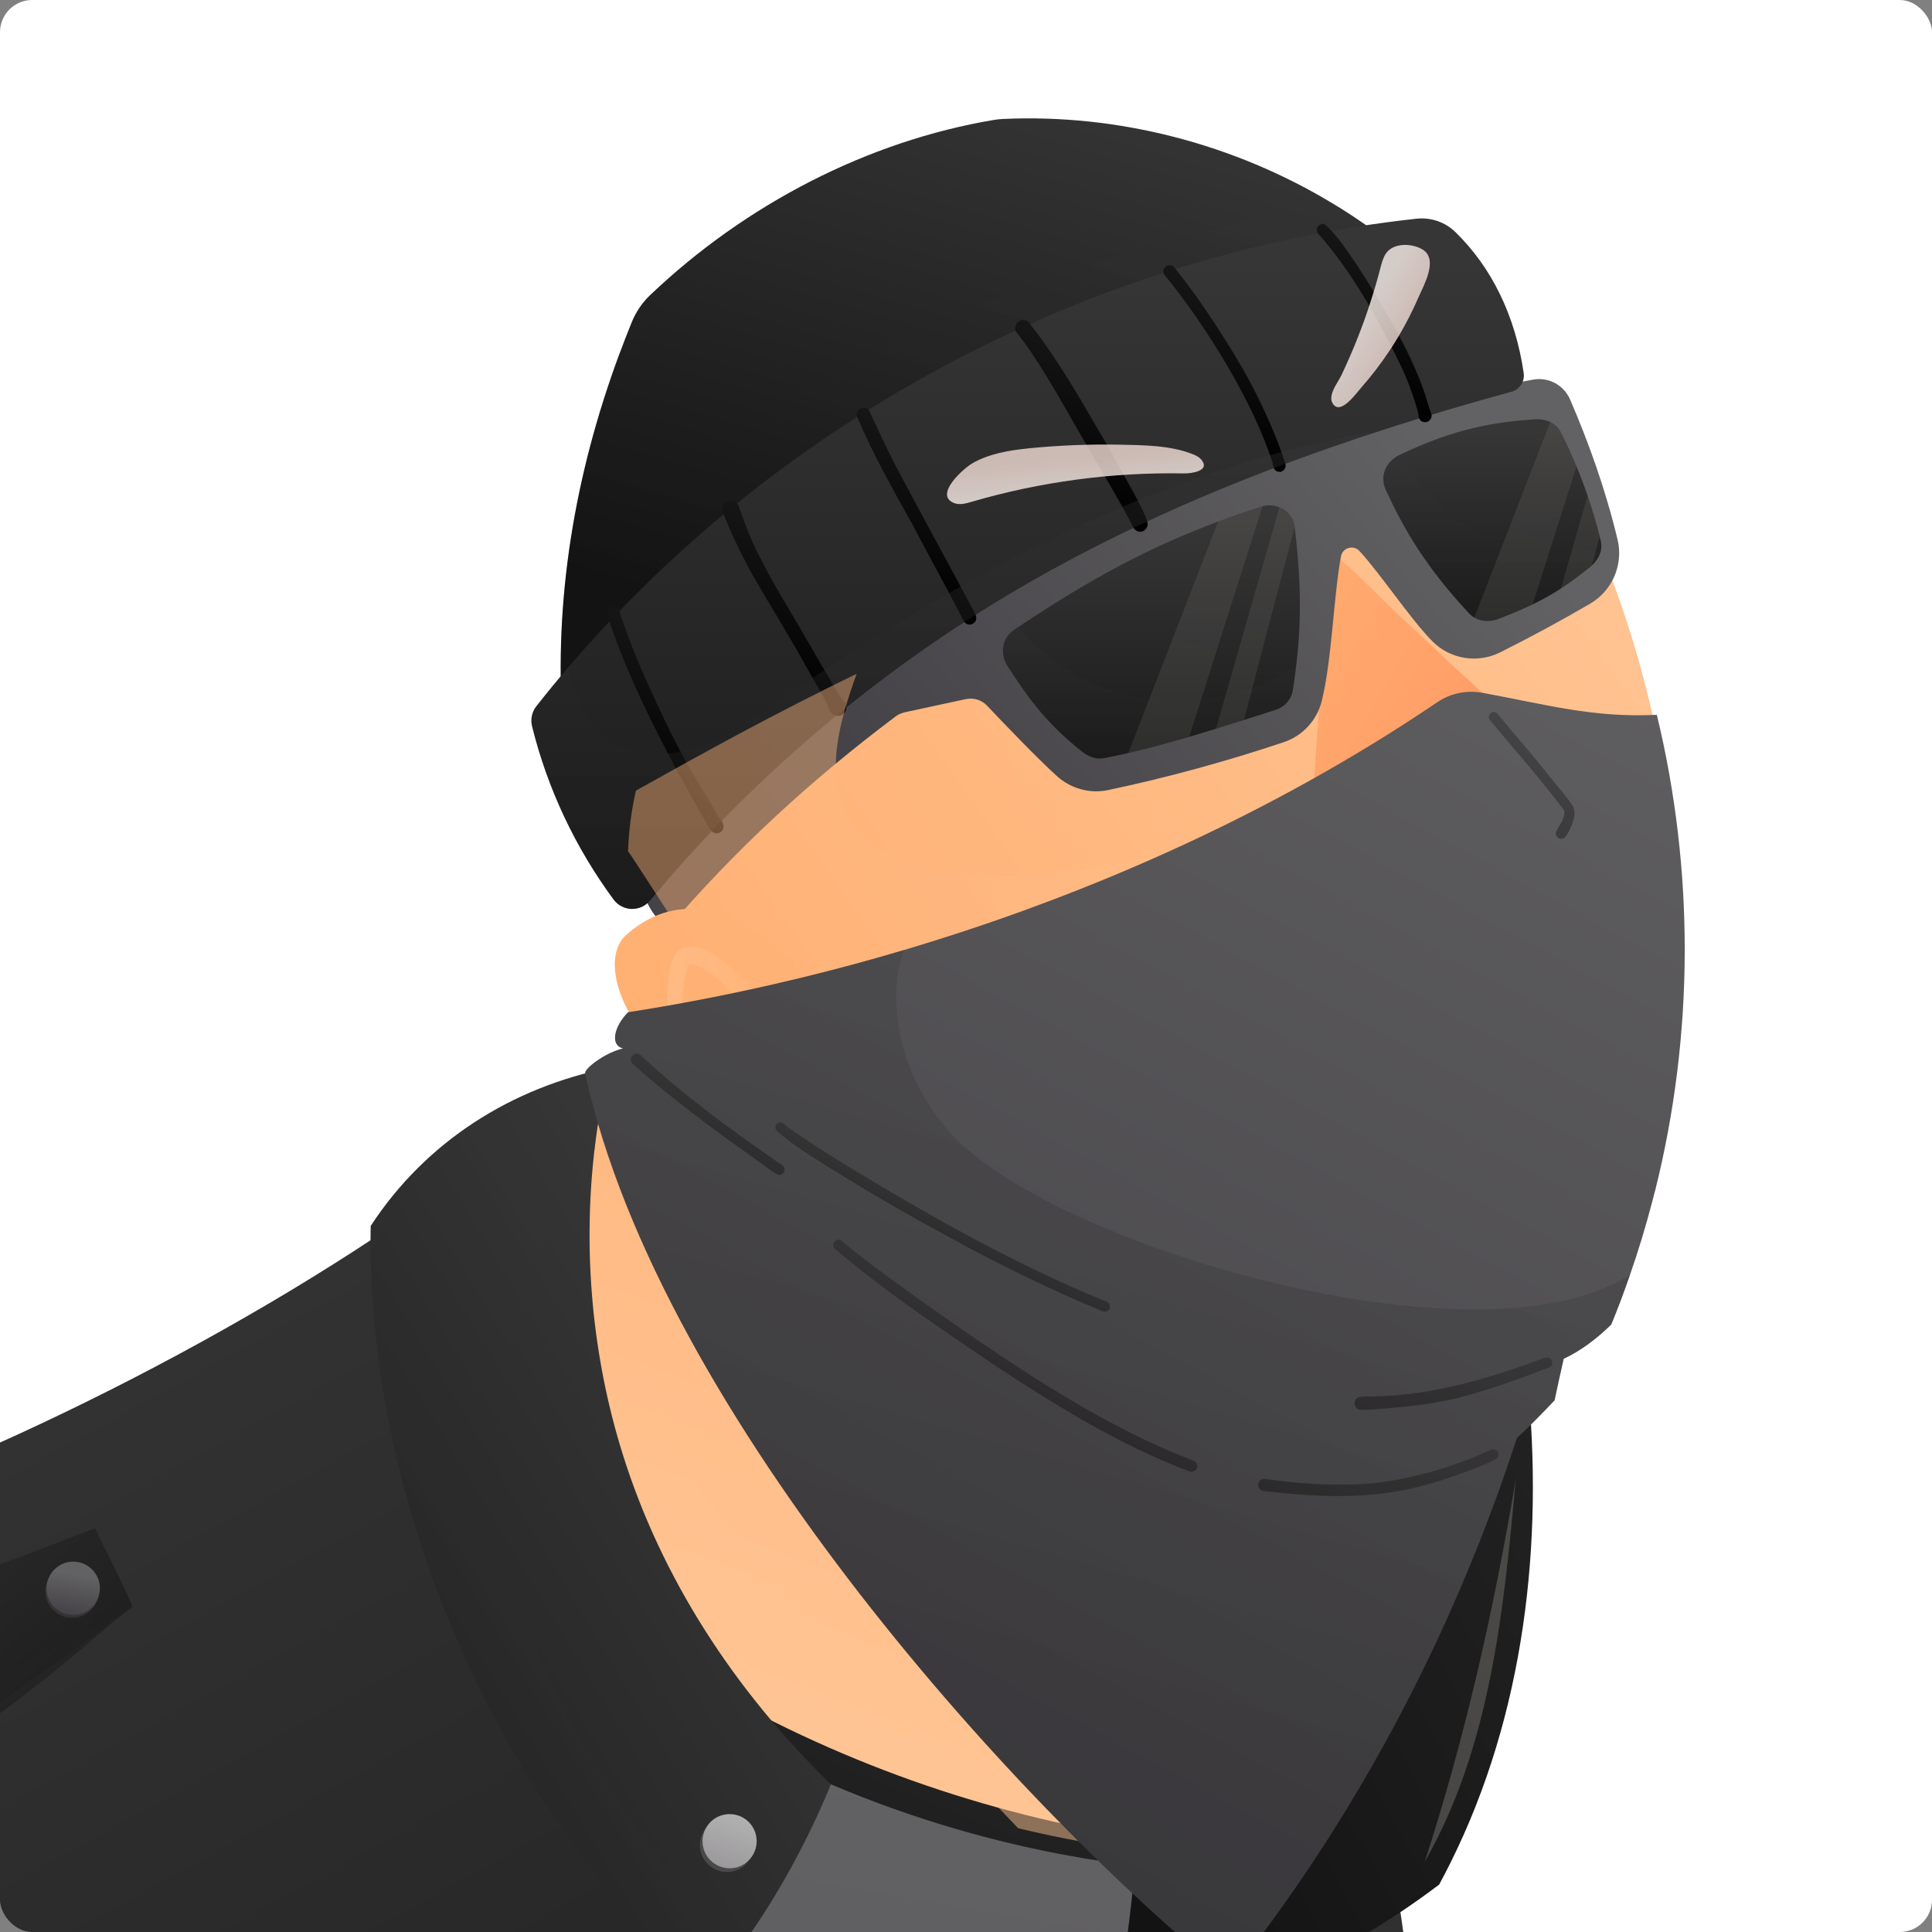 <svg width="480" height="480" viewBox="0 0 480 480" fill="none" xmlns="http://www.w3.org/2000/svg">
<rect x="0" y="0" width="480" height="480" fill="#808080" stroke="none"/>
<g clip-path="url(#clip0_26486_107562)">
<rect width="480" height="480" rx="8" fill="white"/>
<path d="M350.39 533.13C350.23 536.39 350.01 539.67 349.75 542.98C347.24 575.07 340.54 609.12 330.8 643.92C324.64 665.95 317.26 688.29 308.95 710.64C307.23 713.21 305.51 715.76 303.79 718.31C299.53 724.63 295.27 730.98 291.02 737.34C274.63 761.89 258.31 786.61 241.79 811.18C240.59 812.96 239.39 814.74 238.19 816.52C229.26 829.77 220.26 842.99 211.12 856.08C203.4 867.18 195.6 878.2 187.67 889.12C169.53 914.12 150.8 938.59 131.1 962.16C122.5 972.46 113.73 982.57 104.74 992.49C100.27 997.43 95.73 1002.32 91.15 1007.16C74.41 1024.81 56.93 1041.75 38.53 1057.77C36.77 1059.31 34.99 1060.83 33.22 1062.35C30.64 1064.56 28.04 1066.74 25.42 1068.91C7.09 1070.29 -11.32 1070.55 -29.7 1069.7H-29.72C-128.01 1065.21 -225.28 1029.62 -304.38 971.16C-303.07 962.05 -301.72 952.94 -300.29 943.83C-294.31 905.47 -287.29 867.2 -279.28 829.09C-275.5 811.14 -271.52 793.23 -267.3 775.36C-265.19 766.44 -263.04 757.51 -260.82 748.6C-257.03 733.3 -253.07 718.05 -248.96 702.84C-245.44 689.78 -241.8 676.75 -238.03 663.76C-230.47 637.56 -222.44 611.51 -213.98 585.64C-204.69 557.29 -194.87 529.14 -184.55 501.25C-184.43 500.94 -184.32 500.61 -184.19 500.3C-172.52 468.86 -159 436.08 -132.3 415.79C-127.18 411.89 -121.73 408.58 -116.04 405.7C-96.95 396 -75.22 391.13 -54.44 385.13C-44.66 382.31 -34.97 379.18 -25.39 375.75C9.33 363.31 42.62 346.92 73.69 327.06C107.28 305.6 138.28 280.08 165.69 251.12C180.21 251.07 180.28 242.58 190.11 231.9C230.63 253.62 271.41 277.17 310.83 300.85C311.31 355.27 320.57 409.1 332.84 462.24C333.6 465.54 334.37 468.84 335.16 472.14C338.6 486.65 342.24 501.11 345.96 515.52C347.47 521.37 348.99 527.24 350.43 533.13H350.39Z" fill="url(#paint0_linear_26486_107562)"/>
<path style="mix-blend-mode:multiply" opacity="0.22" d="M6.601 943.611C-2.649 968.561 -6.509 996.501 1.761 1021.8C7.161 1038.34 18.551 1053.34 33.201 1062.36C30.621 1064.57 28.021 1066.75 25.401 1068.92C7.071 1070.3 -11.339 1070.56 -29.719 1069.71H-29.739C-128.029 1065.22 -225.299 1029.63 -304.399 971.171C-303.089 962.061 -301.739 952.951 -300.309 943.841C-294.329 905.481 -287.309 867.211 -279.299 829.101C-275.519 811.151 -271.539 793.241 -267.319 775.371C-265.209 766.451 -263.059 757.521 -260.839 748.611C-257.049 733.311 -253.089 718.061 -248.979 702.851L-36.719 500.971L171.751 471.381C158.541 612.371 114.461 750.391 43.531 872.951C30.201 895.991 15.851 918.661 6.601 943.611Z" fill="url(#paint1_linear_26486_107562)"/>
<path d="M332.8 462.25C317.13 462.81 301.41 462.11 285.85 460.17C274.78 458.81 263.79 456.82 252.95 454.22C231.72 449.14 211.04 441.74 191.45 432.09C147.79 410.59 109.66 378.03 81.4 338.43C78.72 334.71 76.14 330.91 73.66 327.06C88.74 317.43 103.29 306.97 117.24 295.76C134.36 281.99 150.55 267.08 165.66 251.12C168.41 251.12 170.64 250.8 172.52 250.23C180.56 247.77 182.12 240.55 190.08 231.9C230.6 253.62 271.38 277.17 310.8 300.85C310.92 314.76 311.6 328.63 312.79 342.47C316.22 382.74 323.69 422.68 332.81 462.24L332.8 462.25Z" fill="url(#paint2_linear_26486_107562)"/>
<path d="M76.16 323.07C117.7 390.87 188.49 436.93 265.64 453.44C277.15 455.9 288.79 457.65 300.52 458.64C312.59 459.66 324.68 459.16 336.73 459.95C339.38 460.12 340.39 464.45 337.4 464.92C316.69 468.21 294.07 465.51 273.48 462.36C251.93 459.06 230.93 453.28 210.72 445.08C173.49 429.98 139.84 407.01 111.73 378.33C96.18 362.48 82.67 344.94 70.7 326.26C68.5 322.83 74.03 319.59 76.16 323.07Z" fill="url(#paint3_linear_26486_107562)"/>
<path d="M350.391 533.13C350.23 536.39 350.01 539.67 349.75 542.98C347.24 575.07 340.541 609.12 330.801 643.92C324.641 665.95 317.26 688.29 308.95 710.64C269.08 817.91 207.871 925.42 157.661 1000.23C117.391 1060.2 84.201 1099.16 74.701 1100.13C72.111 1100.39 69.501 1099.92 66.941 1098.88C65.66 1098.36 64.4 1097.7 63.151 1096.92C63.151 1096.92 63.151 1096.92 63.141 1096.92C50.27 1088.84 39.431 1067.98 38.52 1057.8C73.74 1012.26 107.1 968.03 137.26 920.32C146.4 902.05 155.29 883.67 163.94 865.18C166.02 860.73 168.09 856.28 170.141 851.81C202.87 780.69 232.04 707.98 257.69 634.02C268.11 603.99 277.95 573.76 287.21 543.35C292.3 526.68 297.2 509.95 301.94 493.17C301.94 493.17 321.94 480.84 335.12 472.14C340.5 468.6 344.751 465.65 346.031 464.4C347.701 472.59 348.91 481.03 349.71 489.7C350.98 503.63 351.171 518.15 350.401 533.13H350.391Z" fill="url(#paint4_linear_26486_107562)"/>
<path style="mix-blend-mode:multiply" opacity="0.18" d="M165.081 910.721C157.221 931.731 149.231 953.561 150.871 975.921C151.481 984.251 153.821 992.691 157.651 1000.22C117.381 1060.19 84.191 1099.15 74.691 1100.12C72.101 1100.38 69.491 1099.91 66.931 1098.87C65.651 1098.35 64.391 1097.69 63.141 1096.91C63.141 1096.91 63.141 1096.91 63.131 1096.91C50.261 1088.83 39.421 1067.97 38.511 1057.79C73.731 1012.25 107.091 968.021 137.251 920.311C146.391 902.041 155.281 883.661 163.931 865.171C166.011 860.721 168.081 856.271 170.131 851.801C202.861 780.681 232.031 707.971 257.681 634.011C268.101 603.981 277.941 573.751 287.201 543.341C292.291 526.671 297.191 509.941 301.931 493.161C301.931 493.161 321.931 480.831 335.111 472.131C340.491 468.591 344.741 465.641 346.021 464.391C347.691 472.581 348.901 481.021 349.701 489.691C272.991 622.471 218.841 767.011 165.081 910.711V910.721Z" fill="url(#paint5_linear_26486_107562)"/>
<path style="mix-blend-mode:multiply" opacity="0.32" d="M349.751 542.98C347.241 575.07 340.541 609.12 330.801 643.92C306.221 642.38 281.791 639.03 257.691 634.02C201.481 622.34 147.011 601.68 96.401 573.98C16.821 530.43 -53.409 471.43 -116.069 405.7C-96.979 396 -75.249 391.13 -54.469 385.13C-44.689 382.31 -34.999 379.18 -25.419 375.75C18.191 432.74 76.241 478.63 141.881 507.68C187.731 527.97 237.191 540 287.211 543.35C308.031 544.74 328.951 544.62 349.751 542.97V542.98Z" fill="url(#paint6_linear_26486_107562)"/>
<path d="M173.87 458.37C164.71 604.75 22.45 911.23 -109.05 1042.73C-180.17 1016.05 -255.77 971.57 -304.85 919.51C-280.22 805.53 -255.92 688.69 -217.74 577.64C-209.89 554.78 -201.76 532 -193.34 509.33C-180.39 474.43 -165.54 438.05 -136.25 415.09C-115.19 398.58 -88.81 390.77 -63.28 382.79C-6.56 365.06 62.57 330.55 112.58 293.92C112.44 344.45 159.58 415.3 173.87 458.37Z" fill="url(#paint7_linear_26486_107562)"/>
<path d="M346.021 464.41C346.041 464.2 346.07 463.991 346.09 463.771C346.57 463.701 346.511 463.92 346.021 464.41Z" fill="url(#paint8_linear_26486_107562)"/>
<path style="mix-blend-mode:multiply" opacity="0.53" d="M-75.94 468.91C-56.47 465.81 -36.71 476.74 -24.77 492.43C-12.83 508.12 -7.52 527.86 -4.46 547.34C3.36 597.17 -2.08 649.02 -21.06 696.18C-17.49 701.79 -17.84 709.21 -20.33 715.37C-22.82 721.54 -27.17 726.74 -31.76 730.56C-26.66 733.03 -24.47 740.12 -28.82 744.98C5.51 756.37 39.14 770.35 69.95 789.31C22.95 786.08 -23.95 781.41 -70.66 775.31C-51.85 698.13 -40.47 616.17 -62.73 539.92C-68.86 518.93 -77.49 496.56 -75.94 468.91Z" fill="url(#paint9_linear_26486_107562)"/>
<path d="M146.74 807.13C141.06 832.67 132.52 871.09 128.03 891.31C126.47 898.32 125.41 903.14 125.11 904.47C18.19 901.09 -94.75 881.61 -196.89 851.14C-202.47 844.21 -204.35 836.26 -202.74 829.01C-203.32 824.92 -204.6 821.46 -205.7 818.02C-206.8 814.57 -207.77 810.95 -207.23 807.37C-206.7 803.8 -204.31 800.27 -200.78 799.45C-214.01 714.04 -195.39 630.59 -171.16 551.22C-163.05 524.67 -153.11 496.61 -131.85 479.17C-130.67 478.2 -129.46 477.26 -128.21 476.36C-113.47 465.74 -94.56 461.16 -76.56 463.6C-58.55 466.03 -41.62 475.37 -29.75 489.14C-14.15 507.22 -7.8 531.63 -6.04 555.45C-2.44 604.38 -16.14 652.73 -29.95 700.5C-26.57 701.71 -25.05 705.9 -25.69 709.44C-26.33 712.97 -28.58 715.97 -30.81 718.78C-35.74 724.99 -40.93 731 -46.25 737.96C-44.25 737.46 -42.03 736.98 -40.21 737.96C-37.91 739.22 -37.34 742.46 -38.27 744.93C-39.19 747.39 -41.22 749.26 -43.93 751.59C18.88 764.5 87.61 784.19 146.76 807.13H146.74Z" fill="url(#paint10_linear_26486_107562)"/>
<path style="mix-blend-mode:multiply" opacity="0.56" d="M128.03 891.31C126.47 898.32 125.41 903.14 125.11 904.47C18.19 901.09 -94.75 881.61 -196.89 851.14C-202.47 844.21 -204.35 836.26 -202.74 829.01C-203.32 824.92 -204.6 821.46 -205.7 818.02C-206.8 814.57 -207.77 810.95 -207.23 807.37C-206.7 803.8 -204.31 800.27 -200.78 799.45C-214.01 714.04 -195.39 630.59 -171.16 551.22C-163.05 524.67 -153.11 496.61 -131.85 479.17C-185.37 553.82 -180.63 710.05 -164.57 763.59C-161.65 773.35 -149.09 781.94 -138.92 781.39C-146.3 783.71 -153.21 790.53 -151.77 798.14C-150.33 805.75 -142.68 811.65 -134.95 811.11C-136 824.51 -122.04 833.66 -109.81 839.25C-40.4 871.01 50.66 887.49 128.04 891.3L128.03 891.31Z" fill="url(#paint11_linear_26486_107562)"/>
<path style="mix-blend-mode:multiply" opacity="0.47" d="M22.44 380.15C-4.51 390.39 -46.47 408.27 -77.6 414.52C-71.47 430.52 -58.12 446.71 -43.42 453.92C-16.38 438.56 9 420.29 32.29 399.23C29.27 397.45 27.35 394.32 25.66 391.25C23.97 388.18 24.86 383.07 22.44 380.15Z" fill="url(#paint12_linear_26486_107562)"/>
<path d="M32.891 399.241C8.711 417.701 -16.769 434.441 -43.289 449.311C-58.019 439.441 -67.479 428.081 -72.199 414.971C-68.329 413.611 -64.469 412.241 -60.589 410.861C-32.629 400.911 -4.459 390.501 23.571 379.711C23.571 379.711 32.021 396.511 32.841 398.991C32.881 399.111 32.901 399.191 32.901 399.241H32.891Z" fill="url(#paint13_linear_26486_107562)"/>
<path style="mix-blend-mode:multiply" opacity="0.04" d="M32.891 399.24C8.711 417.7 -16.769 434.44 -43.289 449.31C-58.019 439.44 -67.479 428.08 -72.199 414.97C-68.329 413.61 -64.469 412.24 -60.589 410.86C-58.019 418.55 -50.099 424.14 -41.909 425.58C-32.499 427.24 -22.879 424.59 -13.879 421.38C2.411 415.57 17.981 407.88 32.831 398.99C32.871 399.11 32.891 399.19 32.891 399.24Z" fill="url(#paint14_linear_26486_107562)"/>
<path style="mix-blend-mode:multiply" opacity="0.49" d="M24.541 395.321C24.541 396.271 24.341 397.171 23.981 397.991C22.951 400.321 20.631 401.941 17.921 401.941C14.261 401.941 11.301 398.981 11.301 395.321C11.301 393.221 12.281 391.341 13.821 390.131C14.951 389.231 16.371 388.701 17.921 388.701C21.571 388.701 24.541 391.671 24.541 395.321Z" fill="url(#paint15_linear_26486_107562)"/>
<path d="M24.821 394.6C24.821 395.55 24.621 396.451 24.261 397.271C23.231 399.601 20.911 401.22 18.201 401.22C14.541 401.22 11.581 398.26 11.581 394.6C11.581 392.5 12.561 390.62 14.101 389.41C15.231 388.51 16.651 387.98 18.201 387.98C21.851 387.98 24.821 390.95 24.821 394.6Z" fill="url(#paint16_linear_26486_107562)"/>
<path style="mix-blend-mode:multiply" opacity="0.12" d="M24.261 397.27C23.231 399.6 20.911 401.22 18.201 401.22C14.541 401.22 11.581 398.26 11.581 394.6C11.581 392.5 12.561 390.62 14.101 389.41C13.811 390.23 13.631 391.08 13.581 391.95C13.471 393.91 14.101 395.97 15.531 397.32C17.271 398.97 20.011 399.33 22.241 398.47C22.981 398.18 23.661 397.77 24.271 397.27H24.261Z" fill="url(#paint17_linear_26486_107562)"/>
<path style="mix-blend-mode:multiply" opacity="0.49" d="M300.12 448.49C294.4 450.96 289.46 455.1 285.85 460.17C274.78 458.81 263.79 456.82 252.95 454.22C201.89 400.19 190.78 397.31 117.24 295.77C134.36 282 150.55 267.09 165.66 251.13C168.41 251.13 170.64 250.81 172.52 250.24C173.85 251 175.13 251.88 176.34 252.89C184.35 259.55 187.78 270.07 191.21 279.91C213.42 343.7 251.11 402.04 300.14 448.5L300.12 448.49Z" fill="url(#paint18_linear_26486_107562)"/>
<path d="M349.891 64.1C310.711 72.42 271.311 81.67 235.261 99.13C199.211 116.58 166.341 143.08 139.771 179.81C137.681 149.39 142.561 118.51 153.861 88.01C154.841 85.37 155.871 82.72 156.941 80.08C157.981 77.51 159.551 75.19 161.561 73.28C185.321 50.68 215.611 35.07 246.891 29.8C247.631 29.68 248.371 29.59 249.121 29.56C277.771 28.22 306.731 35.78 331.251 50.64C337.811 54.61 344.051 59.11 349.881 64.1H349.891Z" fill="url(#paint19_linear_26486_107562)"/>
<path style="mix-blend-mode:multiply" opacity="0.26" d="M349.891 64.101C310.711 72.421 271.311 81.671 235.261 99.131C199.211 116.581 166.341 143.081 139.771 179.811C137.681 149.391 142.561 118.511 153.861 88.011C153.861 89.051 153.881 90.101 153.921 91.161C154.161 96.931 155.371 103.211 159.801 106.921C163.731 110.231 169.421 110.731 174.411 109.521C179.401 108.311 183.881 105.611 188.311 103.021C232.381 77.301 280.961 59.001 331.261 50.641C337.821 54.611 344.061 59.111 349.891 64.101Z" fill="url(#paint20_linear_26486_107562)"/>
<path d="M409.411 295.829C406.181 308.459 401.371 321.669 390.781 329.279C378.661 337.989 362.251 337.059 347.531 334.679C318.391 329.949 290.02 320.809 263.51 307.839C245.86 299.209 229.04 288.889 213.38 277.029C211.94 275.959 210.51 274.849 209.09 273.729C208.09 272.949 207.09 272.149 206.1 271.349C197.59 264.489 189.44 257.159 181.72 249.409C179.37 247.049 173.26 237.909 167.58 229.189C167 228.299 166.43 227.409 165.86 226.539C163.98 223.639 162.201 220.879 160.681 218.529C158.201 214.689 156.411 211.949 156.021 211.509C156.231 206.109 156.9 201.099 157.99 196.419C166.1 160.969 197.311 144.149 227.681 116.769C262.081 85.759 315.451 72.239 361.661 75.219C367.561 82.569 373.01 90.259 378.01 98.239C379.32 100.319 380.59 102.429 381.83 104.559C388.54 116.029 394.341 128.029 399.161 140.419C399.601 141.519 400.021 142.629 400.431 143.729C418.541 192.019 422.201 245.819 409.401 295.829H409.411Z" fill="url(#paint21_linear_26486_107562)"/>
<path d="M260.611 235.881C264.681 241.041 268.951 246.051 273.421 250.881C290.881 269.751 311.411 285.911 334.431 297.481C336.821 298.671 339.521 299.871 342.081 299.111C344.991 298.251 346.631 295.251 347.911 292.511C350.471 287.091 352.911 281.621 355.241 276.091C355.511 275.451 355.791 274.801 356.051 274.161C358.241 268.901 360.321 263.581 362.311 258.231C363.681 254.541 363.211 252.441 361.751 251.231C359.081 249.041 353.091 249.811 348.811 249.321C337.701 248.031 326.651 246.221 315.711 243.901C296.591 239.831 278.191 233.791 259.701 227.521C251.891 224.881 259.171 234.041 260.621 235.881H260.611Z" fill="url(#paint22_linear_26486_107562)"/>
<path style="mix-blend-mode:multiply" d="M261.511 232.5C268.371 237.32 275.481 241.85 282.771 245.99C295.451 253.21 308.651 259.6 322.171 265.04C328.981 267.79 335.901 270.28 342.911 272.46C346.961 273.72 351.08 275.01 355.23 276.08C355.5 275.44 355.781 274.79 356.041 274.15C355.011 273.88 353.961 273.6 352.931 273.32C349.031 272.25 345.151 271.09 341.301 269.86C327.251 265.37 313.36 260.19 300.07 253.75C286.86 247.34 274.12 239.98 261.86 231.9C261.49 231.65 261.151 232.24 261.511 232.49V232.5Z" fill="url(#paint23_linear_26486_107562)"/>
<path d="M325.33 211.85C325.29 211.25 325.33 210.63 325.37 210.04C326.35 195.74 327.33 181.45 328.31 167.15C328.73 160.95 328.54 154.96 327.94 148.74C327.63 145.5 327.73 140.66 325.91 137.79C325.03 136.41 326.75 134.8 328.11 135.59C334.19 139.14 339.47 145.17 344.58 149.99C350.26 155.33 355.9 160.7 361.62 166C373.05 176.57 384.84 186.85 394.77 198.9C397.01 201.62 396.76 207.05 392.43 207.75C375.57 210.48 358.47 212.36 341.47 213.86C338.74 214.1 327.38 216.27 325.92 213.95C325.52 213.32 325.37 212.59 325.33 211.84V211.85Z" fill="url(#paint24_linear_26486_107562)"/>
<path d="M395.021 150.01C387.751 154.25 380.311 158.27 372.721 162.07C367.101 164.88 360.291 163.8 355.881 159.33C350.351 153.72 343.101 142.72 337.781 136.92C336.281 135.29 333.561 136.05 333.161 138.23C331.281 148.46 330.921 164 328.381 174.17C327.191 178.96 323.631 182.82 318.951 184.39C304.571 189.2 289.961 193.2 275.311 196.29C270.761 197.25 266.031 195.93 262.581 192.81C257.541 188.25 249.181 179.5 245.241 175.33C243.881 173.89 241.881 173.28 239.951 173.69L224.811 176.96C223.961 177.14 223.161 177.51 222.471 178.03C201.201 194.04 183.171 210.59 165.761 230.83C162.341 227.41 160.751 225.23 159.101 219.71C216.081 155.7 296.421 109.21 380.951 94.31C384.771 93.64 388.541 95.69 390.081 99.25C394.671 109.88 398.821 121.36 401.881 134.06C403.381 140.3 400.571 146.77 395.031 150L395.021 150.01Z" fill="url(#paint25_linear_26486_107562)"/>
<path d="M375.46 97.331C364.58 100.321 353.73 103.511 342.99 107.001C313.19 116.661 284.14 128.521 256.94 143.991C220.93 164.481 188.18 191.591 161.49 223.741C159.09 226.631 154.65 226.481 152.43 223.461C142.99 210.651 136.04 196.011 132.2 180.451C131.77 178.721 132.14 176.891 133.24 175.491C135.82 172.211 138.46 168.991 141.18 165.811C193.89 104.101 270.63 63.251 351.86 54.341C355.45 53.941 359.03 55.151 361.62 57.681C370.47 66.331 376.45 78.231 378.56 92.701C378.86 94.801 377.52 96.791 375.48 97.351L375.46 97.331Z" fill="url(#paint26_linear_26486_107562)"/>
<path d="M322.03 165.399C321.8 167.379 321.52 169.379 321.2 171.439C320.83 173.739 319.19 175.639 316.97 176.339C314.43 177.139 311.79 177.989 309.07 178.859C306.8 179.579 304.48 180.309 302.13 181.029C299.92 181.719 297.69 182.399 295.46 183.049C290.35 184.559 285.22 185.949 280.32 187.079C278.22 187.559 276.17 187.999 274.17 188.369C272.13 188.749 270.22 187.849 268.61 186.549C260.18 179.789 255.75 173.909 250.37 165.559C248.37 162.449 248.89 158.529 251.96 156.469C252.29 156.249 252.62 156.029 252.95 155.809C270.19 144.329 284.53 136.329 302.64 129.579C306.02 128.309 309.54 127.089 313.23 125.899C313.38 125.849 313.53 125.809 313.68 125.779C315.14 125.409 316.61 125.519 317.89 126.029C319.86 126.799 321.37 128.529 321.65 130.869C321.65 130.869 321.65 130.889 321.65 130.899C323.31 144.499 323.33 154.639 322.03 165.399Z" fill="url(#paint27_linear_26486_107562)"/>
<path style="mix-blend-mode:multiply" opacity="0.23" d="M322.031 165.4C321.801 167.38 321.52 169.38 321.2 171.44C320.83 173.74 319.19 175.64 316.97 176.34C303.81 180.52 287.641 185.87 274.161 188.39C272.121 188.77 270.21 187.87 268.6 186.57C260.17 179.81 255.74 173.93 250.36 165.58C248.36 162.47 248.88 158.55 251.95 156.49C252.28 156.27 252.61 156.05 252.94 155.83C259.86 163.86 269.18 169.85 279.45 172.55C293.79 176.32 309.691 173.6 322.031 165.41V165.4Z" fill="url(#paint28_linear_26486_107562)"/>
<path d="M397.861 135.371C397.951 137.291 396.991 139.081 395.521 140.451C395.371 140.591 395.211 140.741 395.041 140.871C392.411 142.991 390.111 144.691 387.831 146.181C385.561 147.661 383.321 148.921 380.791 150.141C378.351 151.321 375.641 152.451 372.381 153.711C370.311 154.511 368.101 154.481 366.311 153.441C365.811 153.151 365.351 152.771 364.921 152.321C353.911 140.491 348.721 131.231 344.321 121.751C342.721 118.311 344.251 114.771 347.611 113.081C347.671 113.051 347.731 113.021 347.791 112.991C359.381 107.481 368.471 105.051 381.141 104.181C382.571 104.081 383.981 104.281 385.171 104.851C386.251 105.361 387.171 106.171 387.751 107.321C389.171 110.131 390.481 112.981 391.681 115.881C392.671 118.271 393.591 120.681 394.431 123.131C395.571 126.451 396.571 129.811 397.421 133.201C397.521 133.591 397.621 133.971 397.711 134.361C397.791 134.701 397.841 135.041 397.861 135.371Z" fill="url(#paint29_linear_26486_107562)"/>
<path d="M178.98 203.601C178.93 203.541 178.88 203.471 178.83 203.411C178.91 203.511 178.86 203.441 178.76 203.311C178.74 203.271 178.7 203.221 178.64 203.141C178.05 202.271 177.58 201.331 177.05 200.421C174.6 196.241 171.97 192.181 169.7 187.901C166.54 182.161 163.85 176.191 161.11 170.241C158.54 164.631 156.5 159.521 154.26 153.031C153.99 152.311 153.96 151.391 153.2 150.981C152.05 150.261 150.49 151.451 150.89 152.751C156.46 170.581 168.52 192.511 176.2 205.641C176.81 206.891 178.11 207.571 179.28 206.521C180.16 205.671 179.75 204.381 178.97 203.601H178.98Z" fill="url(#paint30_linear_26486_107562)"/>
<path d="M209.58 174.071C209.58 174.071 209.55 174.041 209.54 174.021C209.53 173.991 209.48 173.931 209.4 173.831C209.37 173.791 209.34 173.751 209.3 173.701C209.3 173.701 209.28 173.691 209.27 173.681C209.14 173.521 209.01 173.351 208.88 173.191C208.94 173.251 208.91 173.191 208.74 172.981C208.53 172.661 207.87 171.701 207.74 171.431C203.49 164.271 199.38 157.031 195.14 149.861C192.05 144.851 187.55 136.361 186.09 132.631C185.3 130.651 184.54 128.651 183.83 126.641C183.6 125.881 183.38 125.031 182.62 124.631C181.07 123.661 178.95 125.261 179.5 127.031C181.26 131.671 183.9 137.231 186.93 142.781C191.34 150.421 196.04 157.881 200.29 165.621C202.26 169.091 205.64 174.781 205.83 175.691C205.83 175.691 205.83 175.681 205.83 175.671C205.87 175.831 205.92 176.001 206 176.141C206.34 177.701 208.47 178.471 209.66 177.221C210.57 176.361 210.41 174.871 209.57 174.071H209.58Z" fill="url(#paint31_linear_26486_107562)"/>
<path d="M241.661 151.32C235.291 139.4 228.79 127.56 222.47 115.62C220.11 111.07 217.471 105.33 215.911 101.96C214.851 100.46 212.371 101.69 212.901 103.46C216.911 112.9 221.98 121.84 226.96 130.79C229.72 136.09 232.601 141.32 235.411 146.59C236.451 148.55 237.48 150.52 238.51 152.48C239 153.24 239.201 154.24 239.901 154.83C240.751 155.59 242.24 155.06 242.51 153.97C242.76 152.99 242.021 152.18 241.651 151.33L241.661 151.32Z" fill="url(#paint32_linear_26486_107562)"/>
<path d="M285.01 129.53C284.92 129.23 284.8 128.95 284.7 128.65C283.7 125.66 277.98 115.96 274.83 110.17C269.9 101.75 265.12 93.21 259.46 85.24C258.47 83.79 257.4 82.41 256.32 81.03C255.88 80.45 255.5 79.76 254.74 79.58C253.1 79.07 251.57 81.04 252.49 82.51C257.52 88.64 262.92 98.35 267.66 106.6C272.2 114.58 278.25 124.44 281.62 131.09C281.64 131.13 281.67 131.16 281.69 131.2C281.67 131.2 281.89 131.56 282.14 131.7C282.5 132.03 283.05 132.17 283.52 132.07C284.71 131.99 285.44 130.6 285 129.54L285.01 129.53Z" fill="url(#paint33_linear_26486_107562)"/>
<path d="M319.18 114.741C317.11 108.071 312.54 97.981 308.23 90.721C303.59 82.741 296.83 72.601 291.9 66.641C290.87 64.931 288.25 66.421 289.24 68.201C299.8 81.041 311.64 100.431 316.19 115.111C316.28 115.821 316.43 116.651 317.11 117.031C318.62 117.821 319.93 116.201 319.19 114.751L319.18 114.741Z" fill="url(#paint34_linear_26486_107562)"/>
<path d="M355.59 102.81C355.57 102.74 355.54 102.66 355.5 102.57C354.75 100.52 354.28 98.38 353.48 96.35C351.67 91.33 349.32 86.53 346.76 81.85C343.75 76.4 340.53 71.05 337.13 65.83C334.73 62.43 332.35 58.52 329.21 55.8C327.78 55.13 326.46 57.09 327.6 58.19C335.78 67.32 342.76 79.8 348.5 91.83C349.55 94.18 350.79 97.28 351.8 100.67C351.99 101.31 352.17 101.95 352.34 102.59C352.37 102.87 352.39 103.05 352.44 103.04C352.35 103.9 352.92 104.82 353.84 104.88C354.96 105.1 355.97 103.88 355.61 102.81H355.59Z" fill="url(#paint35_linear_26486_107562)"/>
<path style="mix-blend-mode:multiply" opacity="0.33" d="M342.99 107C313.19 116.66 284.14 128.52 256.94 143.99C220.93 164.48 188.18 191.59 161.49 223.74C159.09 226.63 154.65 226.48 152.43 223.46C142.99 210.65 136.04 196.01 132.2 180.45C131.77 178.72 132.14 176.89 133.24 175.49C135.82 172.21 138.46 168.99 141.18 165.81C142.54 173.31 145.59 180.23 151.88 184.19C158.17 188.16 166.37 188.01 173.42 185.63C180.47 183.25 186.65 178.89 192.77 174.66C220.57 155.49 249.68 137.98 280.89 125.08C300.85 116.83 321.72 110.5 343 106.99L342.99 107Z" fill="url(#paint36_linear_26486_107562)"/>
<path style="mix-blend-mode:lighten" opacity="0.79" d="M331.81 95.79C331.01 97.25 330.37 98.84 331.01 100.07C332.84 103.57 337.02 97.63 338.16 96.34C340.74 93.42 343.11 90.32 345.26 87.07C348.01 82.92 350.39 78.53 352.37 73.97C353.65 71.01 357.41 64.56 353.53 62.05C350.99 60.42 346.24 60.2 344.35 62.95C343.61 64.03 343.28 65.34 342.95 66.61C341.38 72.66 339.43 78.61 337.12 84.41C335.93 87.38 334.65 90.31 333.28 93.2C332.94 93.91 332.35 94.82 331.82 95.79H331.81Z" fill="url(#paint37_linear_26486_107562)"/>
<path style="mix-blend-mode:lighten" opacity="0.79" d="M255.3 111.42C250.61 111.9 245.69 112.73 241.55 115.12C239.46 116.32 231.88 122.98 237.06 124.99C238.43 125.52 239.96 125.09 241.37 124.68C258.48 119.68 276.35 117.29 294.17 117.62C295.94 117.65 300.82 117.04 298.47 114.2C297.91 113.52 297.08 113.13 296.26 112.81C290.81 110.65 284.15 110.6 278.34 110.48C270.65 110.33 262.95 110.64 255.29 111.41L255.3 111.42Z" fill="url(#paint38_linear_26486_107562)"/>
<path style="mix-blend-mode:multiply" opacity="0.23" d="M397.861 135.37C397.961 137.5 396.781 139.46 395.041 140.87C387.271 147.12 382.421 149.83 372.371 153.72C369.721 154.74 366.851 154.41 364.911 152.33C353.901 140.5 348.711 131.24 344.311 121.76C342.711 118.32 344.241 114.78 347.601 113.09C350.951 117.83 354.581 122.37 358.811 126.33C364.831 131.95 372.191 136.39 380.311 137.78C386.211 138.8 392.521 138.04 397.841 135.38L397.861 135.37Z" fill="url(#paint39_linear_26486_107562)"/>
<path d="M360.471 462.59C359.531 464.48 358.561 466.36 357.551 468.22C333.971 486.11 305.741 498.94 276.131 504.43C277.411 497.85 278.531 491.46 279.461 485.19C281.271 473.01 282.401 461.27 282.741 449.51C330.011 426.71 363.271 387.77 379.451 342.5C383.621 383.36 378.701 425.89 360.471 462.59Z" fill="url(#paint40_linear_26486_107562)"/>
<path opacity="0.08" d="M313.67 125.791L295.46 183.061C290.35 184.571 285.22 185.961 280.32 187.091L302.63 129.601C306.01 128.331 309.53 127.111 313.22 125.921C313.37 125.871 313.52 125.831 313.67 125.801V125.791Z" fill="url(#paint41_linear_26486_107562)"/>
<path opacity="0.08" d="M321.65 130.899L309.06 178.849C306.79 179.569 304.47 180.299 302.12 181.019L317.87 126.029C319.84 126.799 321.35 128.529 321.63 130.869C321.63 130.869 321.63 130.889 321.63 130.899H321.65Z" fill="url(#paint42_linear_26486_107562)"/>
<path opacity="0.08" d="M391.681 115.87L380.781 150.13C378.341 151.31 375.631 152.44 372.371 153.7C370.301 154.5 368.091 154.47 366.301 153.43L385.161 104.83C386.241 105.34 387.161 106.15 387.741 107.3C389.161 110.11 390.471 112.96 391.671 115.86L391.681 115.87Z" fill="url(#paint43_linear_26486_107562)"/>
<path opacity="0.08" d="M397.42 133.201L395.52 140.451C395.37 140.591 395.21 140.741 395.04 140.871C392.41 142.991 390.11 144.691 387.83 146.181L394.43 123.131C395.57 126.441 396.57 129.801 397.42 133.191V133.201Z" fill="url(#paint44_linear_26486_107562)"/>
<path d="M209.091 273.73C207.191 275.29 204.221 276.24 199.741 276.07C162.571 274.7 145.451 241.15 155.671 232.2C159.021 229.27 162.451 227.46 165.871 226.54C186.311 221.08 206.661 247.67 211.031 260.21C212.291 263.81 213.341 270.26 209.091 273.72V273.73Z" fill="url(#paint45_linear_26486_107562)"/>
<path style="mix-blend-mode:multiply" opacity="0.82" d="M198.2 259.151C197.02 257.671 195.8 256.231 194.6 254.761C189.44 248.721 180.12 236.171 172.02 235.141C168.35 235.171 167.46 237.061 166.54 240.261C165.86 243.561 165.73 246.971 165.78 250.341C165.8 251.111 165.68 251.991 166.3 252.571C167.32 253.651 169.29 252.841 169.24 251.351C169.49 246.621 170.23 240.851 171.4 239.641C171.47 239.621 171.54 239.601 171.62 239.591C171.62 239.591 171.63 239.591 171.65 239.591C171.87 239.591 172.03 239.611 172.12 239.611C172.52 239.701 173.05 239.881 173.33 239.971C176.92 241.681 178.01 243.011 181.21 245.861C181.66 246.261 182.13 246.721 182.62 247.201C182.11 248.011 181.75 248.991 181.28 249.761C180.11 252.171 179.2 254.721 178.96 257.401C178.91 258.231 178.66 259.141 178.99 259.931C179.63 261.641 182.31 261.091 182.27 259.271C182.42 257.701 184 253.501 184.96 251.711C185.2 251.261 185.44 250.821 185.7 250.381C188.69 253.601 191.66 257.131 192.95 258.871C193.5 259.571 195.72 262.521 195.05 261.641C195.43 262.221 195.85 262.831 196.57 262.991C197.83 263.361 199.17 262.331 199.16 261.021C199.03 259.581 198.24 259.371 198.21 259.141L198.2 259.151Z" fill="url(#paint46_linear_26486_107562)"/>
<path d="M206.44 443.3C200.61 457.49 193.17 471.02 184.81 482.71C181.91 486.75 178.9 490.57 175.81 494.12C123.75 450.01 90.81 372.61 92.11 304.58C105.92 283.46 127.18 270.2 151.28 265.32C149.67 272.04 148.47 278.89 147.68 285.81C144.76 311.03 147.16 337.13 154.67 361.16C164.24 391.8 182.22 419.76 206.43 443.31L206.44 443.3Z" fill="url(#paint47_linear_26486_107562)"/>
<path style="mix-blend-mode:multiply" opacity="0.37" d="M184.81 482.71C181.91 486.75 178.9 490.57 175.81 494.12C123.75 450.01 90.81 372.61 92.11 304.58C105.92 283.46 127.18 270.2 151.28 265.32C149.67 272.04 148.47 278.89 147.68 285.81C127.7 314.51 120.64 352.07 127.18 386.68C134.24 424.08 155.94 457.77 184.8 482.71H184.81Z" fill="url(#paint48_linear_26486_107562)"/>
<g style="mix-blend-mode:multiply" opacity="0.21">
<path d="M187.321 458.371C187.321 460.661 186.181 462.671 184.441 463.891C183.351 464.651 182.031 465.091 180.601 465.091C176.891 465.091 173.881 462.081 173.881 458.371C173.881 455.931 175.181 453.791 177.121 452.611C178.141 452.001 179.331 451.641 180.601 451.641C184.321 451.641 187.321 454.651 187.321 458.361V458.371Z" fill="#B8B8B8"/>
</g>
<path d="M187.991 457.441C187.991 459.731 186.851 461.741 185.111 462.961C184.021 463.721 182.701 464.161 181.271 464.161C177.561 464.161 174.551 461.151 174.551 457.441C174.551 455.001 175.851 452.861 177.791 451.681C178.811 451.071 180.001 450.711 181.271 450.711C184.991 450.711 187.991 453.721 187.991 457.431V457.441Z" fill="url(#paint49_linear_26486_107562)"/>
<path style="mix-blend-mode:multiply" opacity="0.27" d="M185.111 462.962C184.021 463.722 182.701 464.162 181.271 464.162C177.561 464.162 174.551 461.152 174.551 457.442C174.551 455.002 175.851 452.862 177.791 451.682C177.441 454.072 177.901 456.592 179.191 458.642C180.531 460.762 182.701 462.282 185.111 462.952V462.962Z" fill="url(#paint50_linear_26486_107562)"/>
<path style="mix-blend-mode:multiply" opacity="0.45" d="M342.991 191.87C302.611 224.46 261.371 257.56 213.381 277.03C211.941 275.96 210.511 274.85 209.091 273.73C207.191 275.29 204.221 276.24 199.741 276.07C162.571 274.7 145.451 241.15 155.671 232.2C159.021 229.27 162.451 227.46 165.871 226.54C163.991 223.64 162.21 220.88 160.69 218.53C158.21 214.69 156.421 211.95 156.031 211.51C156.241 206.11 156.911 201.1 158.001 196.42C174.921 186.96 192.071 177.47 212.831 167.4C208.701 178.93 204.691 192.26 210.781 202.89C216.691 213.2 229.851 216.67 241.711 217.4C276.821 219.53 310.851 206.12 343.001 191.86L342.991 191.87Z" fill="url(#paint51_linear_26486_107562)"/>
<path d="M411.16 295.95C410.94 296.83 410.71 297.7 410.49 298.57C408.89 304.69 407.05 310.75 404.96 316.75C403.53 320.89 401.99 325 400.32 329.07C396.75 332.56 392.76 335.61 388.5 337.58C387.73 341.01 386.95 344.43 386.23 347.91C383.16 351.13 380.09 354.33 376.87 357.26C365.64 391.66 350.35 424.72 330.66 455.73C322.91 467.92 314.47 479.8 305.33 491.31C255.58 451.51 163.86 351.87 145.39 266.68C145.07 265.63 149.78 261.91 154.12 260.66C154.36 260.59 154.59 260.54 154.8 260.48C151.46 259.69 152.6 254.93 156.05 251.49C168.07 249.62 180.13 247.3 192.19 244.54C194.4 244.03 196.63 243.51 198.84 242.97C198.94 242.95 199.04 242.92 199.15 242.9C207.64 240.83 216.11 238.55 224.55 236.04C231.96 233.84 239.34 231.47 246.67 228.94C285.87 215.4 323.6 197.14 357.11 174.45C360.4 172.22 364.43 171.42 368.34 172.13C384.4 175.08 395.57 178.35 411.64 177.6C420.96 216.18 420.94 256.93 411.19 295.93L411.16 295.95Z" fill="url(#paint52_linear_26486_107562)"/>
<path style="mix-blend-mode:multiply" opacity="0.35" d="M390.831 200.35C388.921 197.43 386.481 194.86 384.331 192.09C380.351 187.04 376.041 182.26 371.991 177.26C370.841 176.14 369.121 177.83 370.251 179C376.281 186.31 383.381 194.26 388.481 201.17C388.981 201.53 388.371 203.46 388.171 203.78C387.751 204.87 386.861 205.77 386.551 206.88C386.351 207.8 387.361 208.64 388.241 208.36C389.021 208.13 389.291 207.3 389.691 206.68C390.691 204.8 391.731 202.44 390.821 200.34L390.831 200.35Z" fill="url(#paint53_linear_26486_107562)"/>
<path style="mix-blend-mode:multiply" opacity="0.24" d="M404.96 316.761C403.53 320.901 401.99 325.011 400.32 329.081C396.75 332.571 392.76 335.621 388.5 337.591C387.73 341.021 386.95 344.441 386.23 347.921C383.16 351.141 380.09 354.341 376.87 357.271C365.64 391.671 350.35 424.731 330.66 455.741C322.91 467.931 314.47 479.811 305.33 491.321C255.58 451.521 163.86 351.881 145.39 266.691C145.07 265.641 149.78 261.921 154.12 260.671C154.36 260.601 154.59 260.551 154.8 260.491C151.46 259.701 152.6 254.941 156.05 251.501C168.07 249.631 180.13 247.311 192.19 244.551C194.4 244.041 196.63 243.521 198.84 242.981C198.94 242.961 199.04 242.931 199.15 242.911C207.64 240.841 216.11 238.561 224.55 236.051C219.36 251.381 225.32 269.981 236.73 282.141C261.51 308.551 357.34 337.371 398.44 320.071C400.68 319.131 402.88 318.021 404.99 316.751L404.96 316.761Z" fill="url(#paint54_linear_26486_107562)"/>
<path style="mix-blend-mode:multiply" opacity="0.35" d="M194.881 290.24C194.491 289.24 193.271 288.89 192.501 288.22C184.091 282.39 177.381 277.53 170.341 271.85C166.531 268.77 162.801 265.58 159.241 262.2C157.861 260.85 155.801 262.89 157.151 264.29C164.851 271.18 173.091 277.46 181.451 283.53C183.811 285.23 186.171 286.93 188.531 288.62C190.051 289.56 191.861 291.29 193.421 291.9C194.321 292.09 195.151 291.11 194.881 290.24Z" fill="url(#paint55_linear_26486_107562)"/>
<g opacity="0.2">
<path d="M376.6 367.43C373.61 400.16 370.28 434.05 353.96 462.58C363.87 432.06 371.03 400.64 376.6 367.43Z" fill="url(#paint56_linear_26486_107562)"/>
</g>
<path style="mix-blend-mode:multiply" opacity="0.35" d="M297.27 363.51C297.06 363.2 296.79 362.95 296.42 362.85C295.47 362.49 294.52 362.11 293.57 361.73C271.8 353.01 249.22 337.58 229.06 323.32C224.35 320.01 216.66 314.34 214.1 312.32C212.56 311.12 211.04 309.9 209.56 308.63C209.2 308.31 208.83 307.95 208.31 307.97C207.19 307.94 206.54 309.44 207.38 310.22C220.01 321 233.93 330.22 247.65 339.55C262.74 349.42 278.19 359 295.12 365.4C296.39 366.19 298.06 364.95 297.28 363.51H297.27Z" fill="url(#paint57_linear_26486_107562)"/>
<path style="mix-blend-mode:multiply" opacity="0.35" d="M275.4 323.671C274.97 323.281 274.36 323.201 273.85 322.951C253.19 314.541 231.56 302.451 211.64 290.351C206.84 287.381 202.02 284.431 197.4 281.191C196.34 280.471 195.62 279.961 195.12 279.501C194.76 279.181 194.4 278.801 193.88 278.821C192.82 278.791 192.21 280.211 193 280.951C196.9 284.481 201.49 287.161 205.9 290.001C212.01 293.801 218.19 297.511 224.45 301.061C239.86 309.811 255.56 318.081 271.92 324.931C272.96 325.221 274.06 326.271 275.14 325.721C275.86 325.311 276 324.251 275.4 323.681V323.671Z" fill="url(#paint58_linear_26486_107562)"/>
<path style="mix-blend-mode:multiply" opacity="0.35" d="M384.01 337.26C369.71 342.6 355.94 346.64 341.38 346.93C340.11 347.04 338.75 346.82 337.52 347.16C336.29 347.59 336.2 349.44 337.33 350.05C338.08 350.45 338.99 350.21 339.81 350.24C341.92 350.14 344.02 349.94 346.12 349.76C351.55 349.28 356.98 348.63 362.28 347.3C369.83 345.34 377.19 342.68 384.47 339.88C386.32 339.54 385.91 336.88 384.02 337.26H384.01Z" fill="url(#paint59_linear_26486_107562)"/>
<path style="mix-blend-mode:multiply" opacity="0.35" d="M370.301 360.231C363.031 363.671 353.661 366.631 344.691 368.051C336.651 369.341 324.761 368.981 315.361 367.561C314.861 367.501 315.141 367.501 314.151 367.431C313.731 367.401 313.311 367.571 313.021 367.861C312.331 368.521 312.491 369.741 313.321 370.211C314.191 370.571 313.621 370.331 314.731 370.521C327.351 372.011 340.331 372.521 352.741 369.321C357.421 368.111 362.001 366.541 366.501 364.791C367.941 364.211 369.381 363.621 370.781 362.951C371.361 362.661 372.091 362.431 372.261 361.731C372.601 360.631 371.291 359.611 370.311 360.231H370.301Z" fill="url(#paint60_linear_26486_107562)"/>
</g>
<defs>
<linearGradient id="paint0_linear_26486_107562" x1="-31.67" y1="1068.03" x2="83.75" y2="412.72" gradientUnits="userSpaceOnUse">
<stop stop-color="#454347"/>
<stop offset="1" stop-color="#626163"/>
</linearGradient>
<linearGradient id="paint1_linear_26486_107562" x1="-123.759" y1="1053.28" x2="-40.149" y2="578.591" gradientUnits="userSpaceOnUse">
<stop stop-color="#454347"/>
<stop offset="1" stop-color="#626163"/>
</linearGradient>
<linearGradient id="paint2_linear_26486_107562" x1="192.43" y1="423.02" x2="282.28" y2="187.23" gradientUnits="userSpaceOnUse">
<stop stop-color="#FFC493"/>
<stop offset="1" stop-color="#FFB073"/>
</linearGradient>
<linearGradient id="paint3_linear_26486_107562" x1="224.61" y1="344.36" x2="167.66" y2="485.59" gradientUnits="userSpaceOnUse">
<stop stop-color="#363636"/>
<stop offset="1" stop-color="#131313"/>
</linearGradient>
<linearGradient id="paint4_linear_26486_107562" x1="552.4" y1="478.93" x2="-179.249" y2="1119.79" gradientUnits="userSpaceOnUse">
<stop stop-color="#363636"/>
<stop offset="1" stop-color="#131313"/>
</linearGradient>
<linearGradient id="paint5_linear_26486_107562" x1="552.401" y1="478.931" x2="-179.249" y2="1119.79" gradientUnits="userSpaceOnUse">
<stop stop-color="#363636"/>
<stop offset="1" stop-color="#131313"/>
</linearGradient>
<linearGradient id="paint6_linear_26486_107562" x1="-116.069" y1="509.84" x2="349.751" y2="509.84" gradientUnits="userSpaceOnUse">
<stop stop-color="#454347"/>
<stop offset="1" stop-color="#626163"/>
</linearGradient>
<linearGradient id="paint7_linear_26486_107562" x1="-213.08" y1="394.42" x2="86.54" y2="938.34" gradientUnits="userSpaceOnUse">
<stop stop-color="#363636"/>
<stop offset="1" stop-color="#131313"/>
</linearGradient>
<linearGradient id="paint8_linear_26486_107562" x1="346.2" y1="463.971" x2="345.721" y2="464.37" gradientUnits="userSpaceOnUse">
<stop stop-color="#363636"/>
<stop offset="1" stop-color="#131313"/>
</linearGradient>
<linearGradient id="paint9_linear_26486_107562" x1="-139.74" y1="465.92" x2="46.62" y2="804.24" gradientUnits="userSpaceOnUse">
<stop stop-color="#363636"/>
<stop offset="1" stop-color="#131313"/>
</linearGradient>
<linearGradient id="paint10_linear_26486_107562" x1="-221.23" y1="472.97" x2="43" y2="952.65" gradientUnits="userSpaceOnUse">
<stop stop-color="#363636"/>
<stop offset="1" stop-color="#131313"/>
</linearGradient>
<linearGradient id="paint11_linear_26486_107562" x1="-245.81" y1="488.01" x2="17.79" y2="966.54" gradientUnits="userSpaceOnUse">
<stop stop-color="#363636"/>
<stop offset="1" stop-color="#131313"/>
</linearGradient>
<linearGradient id="paint12_linear_26486_107562" x1="-34.56" y1="385.26" x2="-7.48" y2="434.42" gradientUnits="userSpaceOnUse">
<stop stop-color="#363636"/>
<stop offset="1" stop-color="#131313"/>
</linearGradient>
<linearGradient id="paint13_linear_26486_107562" x1="-63.939" y1="354.661" x2="35.291" y2="469.141" gradientUnits="userSpaceOnUse">
<stop stop-color="#363636"/>
<stop offset="1" stop-color="#131313"/>
</linearGradient>
<linearGradient id="paint14_linear_26486_107562" x1="-5.519" y1="363.77" x2="-95.599" y2="640.09" gradientUnits="userSpaceOnUse">
<stop stop-color="#363636"/>
<stop offset="1" stop-color="#131313"/>
</linearGradient>
<linearGradient id="paint15_linear_26486_107562" x1="16.791" y1="401.761" x2="18.551" y2="391.751" gradientUnits="userSpaceOnUse">
<stop stop-color="#454347"/>
<stop offset="1" stop-color="#626163"/>
</linearGradient>
<linearGradient id="paint16_linear_26486_107562" x1="17.071" y1="401.04" x2="18.831" y2="391.04" gradientUnits="userSpaceOnUse">
<stop stop-color="#454347"/>
<stop offset="1" stop-color="#626163"/>
</linearGradient>
<linearGradient id="paint17_linear_26486_107562" x1="16.971" y1="401.04" x2="18.441" y2="392.71" gradientUnits="userSpaceOnUse">
<stop stop-color="#454347"/>
<stop offset="1" stop-color="#626163"/>
</linearGradient>
<linearGradient id="paint18_linear_26486_107562" x1="190.08" y1="420.95" x2="267.56" y2="217.63" gradientUnits="userSpaceOnUse">
<stop stop-color="#FFC493"/>
<stop offset="1" stop-color="#FFB073"/>
</linearGradient>
<linearGradient id="paint19_linear_26486_107562" x1="268.971" y1="16.31" x2="225.171" y2="166.47" gradientUnits="userSpaceOnUse">
<stop stop-color="#363636"/>
<stop offset="1" stop-color="#131313"/>
</linearGradient>
<linearGradient id="paint20_linear_26486_107562" x1="267.501" y1="21.341" x2="224.891" y2="167.431" gradientUnits="userSpaceOnUse">
<stop stop-color="#363636"/>
<stop offset="1" stop-color="#131313"/>
</linearGradient>
<linearGradient id="paint21_linear_26486_107562" x1="419.981" y1="144.259" x2="205.471" y2="295.749" gradientUnits="userSpaceOnUse">
<stop stop-color="#FFC493"/>
<stop offset="1" stop-color="#FFB073"/>
</linearGradient>
<linearGradient id="paint22_linear_26486_107562" x1="336.111" y1="295.571" x2="302.701" y2="226.861" gradientUnits="userSpaceOnUse">
<stop stop-color="#FFF4EF"/>
<stop offset="1" stop-color="#F6DFD7"/>
</linearGradient>
<linearGradient id="paint23_linear_26486_107562" x1="304.631" y1="305.36" x2="308.801" y2="251.83" gradientUnits="userSpaceOnUse">
<stop stop-color="#FFF4EF"/>
<stop offset="1" stop-color="#F6DFD7"/>
</linearGradient>
<linearGradient id="paint24_linear_26486_107562" x1="380.49" y1="205.72" x2="295.64" y2="156.75" gradientUnits="userSpaceOnUse">
<stop stop-color="#FF9762"/>
<stop offset="1" stop-color="#FFB073"/>
</linearGradient>
<linearGradient id="paint25_linear_26486_107562" x1="236.841" y1="216.31" x2="361.591" y2="111.19" gradientUnits="userSpaceOnUse">
<stop stop-color="#454347"/>
<stop offset="1" stop-color="#626163"/>
</linearGradient>
<linearGradient id="paint26_linear_26486_107562" x1="255.31" y1="64.461" x2="255.31" y2="273.301" gradientUnits="userSpaceOnUse">
<stop stop-color="#363636"/>
<stop offset="1" stop-color="#131313"/>
</linearGradient>
<linearGradient id="paint27_linear_26486_107562" x1="286.06" y1="129.299" x2="286.06" y2="205.879" gradientUnits="userSpaceOnUse">
<stop stop-color="#363636"/>
<stop offset="1" stop-color="#131313"/>
</linearGradient>
<linearGradient id="paint28_linear_26486_107562" x1="285.601" y1="157.77" x2="285.601" y2="197.5" gradientUnits="userSpaceOnUse">
<stop stop-color="#363636"/>
<stop offset="1" stop-color="#131313"/>
</linearGradient>
<linearGradient id="paint29_linear_26486_107562" x1="370.781" y1="107.131" x2="370.781" y2="168.141" gradientUnits="userSpaceOnUse">
<stop stop-color="#363636"/>
<stop offset="1" stop-color="#131313"/>
</linearGradient>
<linearGradient id="paint30_linear_26486_107562" x1="173.95" y1="161.001" x2="156.62" y2="196.841" gradientUnits="userSpaceOnUse">
<stop stop-color="#161616"/>
<stop offset="1"/>
</linearGradient>
<linearGradient id="paint31_linear_26486_107562" x1="202.92" y1="134.451" x2="186.81" y2="167.751" gradientUnits="userSpaceOnUse">
<stop stop-color="#161616"/>
<stop offset="1"/>
</linearGradient>
<linearGradient id="paint32_linear_26486_107562" x1="235.87" y1="111.37" x2="219.58" y2="145.05" gradientUnits="userSpaceOnUse">
<stop stop-color="#161616"/>
<stop offset="1"/>
</linearGradient>
<linearGradient id="paint33_linear_26486_107562" x1="276.36" y1="89.99" x2="261.09" y2="121.57" gradientUnits="userSpaceOnUse">
<stop stop-color="#161616"/>
<stop offset="1"/>
</linearGradient>
<linearGradient id="paint34_linear_26486_107562" x1="311.75" y1="75.941" x2="296.66" y2="107.141" gradientUnits="userSpaceOnUse">
<stop stop-color="#161616"/>
<stop offset="1"/>
</linearGradient>
<linearGradient id="paint35_linear_26486_107562" x1="348.67" y1="65.22" x2="334.06" y2="95.44" gradientUnits="userSpaceOnUse">
<stop stop-color="#161616"/>
<stop offset="1"/>
</linearGradient>
<linearGradient id="paint36_linear_26486_107562" x1="237.51" y1="114.07" x2="237.51" y2="258.7" gradientUnits="userSpaceOnUse">
<stop stop-color="#363636"/>
<stop offset="1" stop-color="#131313"/>
</linearGradient>
<linearGradient id="paint37_linear_26486_107562" x1="338.799" y1="79.05" x2="347.844" y2="84.381" gradientUnits="userSpaceOnUse">
<stop stop-color="#FFF4EF"/>
<stop offset="1" stop-color="#F6DFD7"/>
</linearGradient>
<linearGradient id="paint38_linear_26486_107562" x1="267.47" y1="122.24" x2="266.71" y2="113.89" gradientUnits="userSpaceOnUse">
<stop stop-color="#FFF4EF"/>
<stop offset="1" stop-color="#F6DFD7"/>
</linearGradient>
<linearGradient id="paint39_linear_26486_107562" x1="370.781" y1="115.53" x2="370.781" y2="165.67" gradientUnits="userSpaceOnUse">
<stop stop-color="#363636"/>
<stop offset="1" stop-color="#131313"/>
</linearGradient>
<linearGradient id="paint40_linear_26486_107562" x1="573.211" y1="296.65" x2="277.191" y2="455.77" gradientUnits="userSpaceOnUse">
<stop stop-color="#363636"/>
<stop offset="1" stop-color="#131313"/>
</linearGradient>
<linearGradient id="paint41_linear_26486_107562" x1="288.91" y1="189.211" x2="305.07" y2="123.671" gradientUnits="userSpaceOnUse">
<stop stop-color="#FFFAF4"/>
<stop offset="1" stop-color="#FAECDD"/>
</linearGradient>
<linearGradient id="paint42_linear_26486_107562" x1="305.5" y1="181.859" x2="319.19" y2="126.359" gradientUnits="userSpaceOnUse">
<stop stop-color="#FFFAF4"/>
<stop offset="1" stop-color="#FAECDD"/>
</linearGradient>
<linearGradient id="paint43_linear_26486_107562" x1="373.841" y1="155.55" x2="386.281" y2="105.12" gradientUnits="userSpaceOnUse">
<stop stop-color="#FFFAF4"/>
<stop offset="1" stop-color="#FAECDD"/>
</linearGradient>
<linearGradient id="paint44_linear_26486_107562" x1="390.84" y1="146.921" x2="396.58" y2="123.661" gradientUnits="userSpaceOnUse">
<stop stop-color="#FFFAF4"/>
<stop offset="1" stop-color="#FAECDD"/>
</linearGradient>
<linearGradient id="paint45_linear_26486_107562" x1="404.68" y1="396.9" x2="213.5" y2="271.58" gradientUnits="userSpaceOnUse">
<stop stop-color="#FFC493"/>
<stop offset="1" stop-color="#FFB073"/>
</linearGradient>
<linearGradient id="paint46_linear_26486_107562" x1="165.76" y1="249.111" x2="199.15" y2="249.111" gradientUnits="userSpaceOnUse">
<stop stop-color="#FFC493"/>
<stop offset="1" stop-color="#FFB073"/>
</linearGradient>
<linearGradient id="paint47_linear_26486_107562" x1="194.36" y1="357.71" x2="-9.83" y2="481.18" gradientUnits="userSpaceOnUse">
<stop stop-color="#363636"/>
<stop offset="1" stop-color="#131313"/>
</linearGradient>
<linearGradient id="paint48_linear_26486_107562" x1="194.36" y1="357.71" x2="-9.83" y2="481.18" gradientUnits="userSpaceOnUse">
<stop stop-color="#363636"/>
<stop offset="1" stop-color="#131313"/>
</linearGradient>
<linearGradient id="paint49_linear_26486_107562" x1="185.851" y1="445.671" x2="175.891" y2="471.251" gradientUnits="userSpaceOnUse">
<stop stop-color="#B8B8B8"/>
<stop offset="0.31" stop-color="#AEADAE"/>
<stop offset="0.85" stop-color="#949294"/>
<stop offset="1" stop-color="#8C898C"/>
</linearGradient>
<linearGradient id="paint50_linear_26486_107562" x1="183.941" y1="448.982" x2="175.931" y2="469.572" gradientUnits="userSpaceOnUse">
<stop stop-color="#B8B8B8"/>
<stop offset="0.31" stop-color="#AEADAE"/>
<stop offset="0.85" stop-color="#949294"/>
<stop offset="1" stop-color="#8C898C"/>
</linearGradient>
<linearGradient id="paint51_linear_26486_107562" x1="318.711" y1="147.86" x2="156.981" y2="262.08" gradientUnits="userSpaceOnUse">
<stop stop-color="#FFC493"/>
<stop offset="1" stop-color="#FFB073"/>
</linearGradient>
<linearGradient id="paint52_linear_26486_107562" x1="202.48" y1="427.56" x2="380.11" y2="100.24" gradientUnits="userSpaceOnUse">
<stop stop-color="#454347"/>
<stop offset="1" stop-color="#626163"/>
</linearGradient>
<linearGradient id="paint53_linear_26486_107562" x1="384.241" y1="183.1" x2="374.961" y2="202.3" gradientUnits="userSpaceOnUse">
<stop stop-color="#161616"/>
<stop offset="1"/>
</linearGradient>
<linearGradient id="paint54_linear_26486_107562" x1="289.73" y1="241.661" x2="236.37" y2="424.601" gradientUnits="userSpaceOnUse">
<stop stop-color="#363636"/>
<stop offset="1" stop-color="#131313"/>
</linearGradient>
<linearGradient id="paint55_linear_26486_107562" x1="178.481" y1="271.4" x2="173.281" y2="282.17" gradientUnits="userSpaceOnUse">
<stop stop-color="#161616"/>
<stop offset="1"/>
</linearGradient>
<linearGradient id="paint56_linear_26486_107562" x1="356.02" y1="463.09" x2="379.43" y2="368.13" gradientUnits="userSpaceOnUse">
<stop stop-color="#FFFAF4"/>
<stop offset="1" stop-color="#FAECDD"/>
</linearGradient>
<linearGradient id="paint57_linear_26486_107562" x1="255.26" y1="330.53" x2="248.89" y2="343.7" gradientUnits="userSpaceOnUse">
<stop stop-color="#161616"/>
<stop offset="1"/>
</linearGradient>
<linearGradient id="paint58_linear_26486_107562" x1="235.84" y1="298.981" x2="232.3" y2="306.291" gradientUnits="userSpaceOnUse">
<stop stop-color="#161616"/>
<stop offset="1"/>
</linearGradient>
<linearGradient id="paint59_linear_26486_107562" x1="368.04" y1="329.17" x2="354.04" y2="358.13" gradientUnits="userSpaceOnUse">
<stop stop-color="#161616"/>
<stop offset="1"/>
</linearGradient>
<linearGradient id="paint60_linear_26486_107562" x1="349.891" y1="349.731" x2="334.931" y2="380.661" gradientUnits="userSpaceOnUse">
<stop stop-color="#161616"/>
<stop offset="1"/>
</linearGradient>
<clipPath id="clip0_26486_107562">
<rect width="480" height="480" rx="8" fill="white"/>
</clipPath>
</defs>
</svg>
